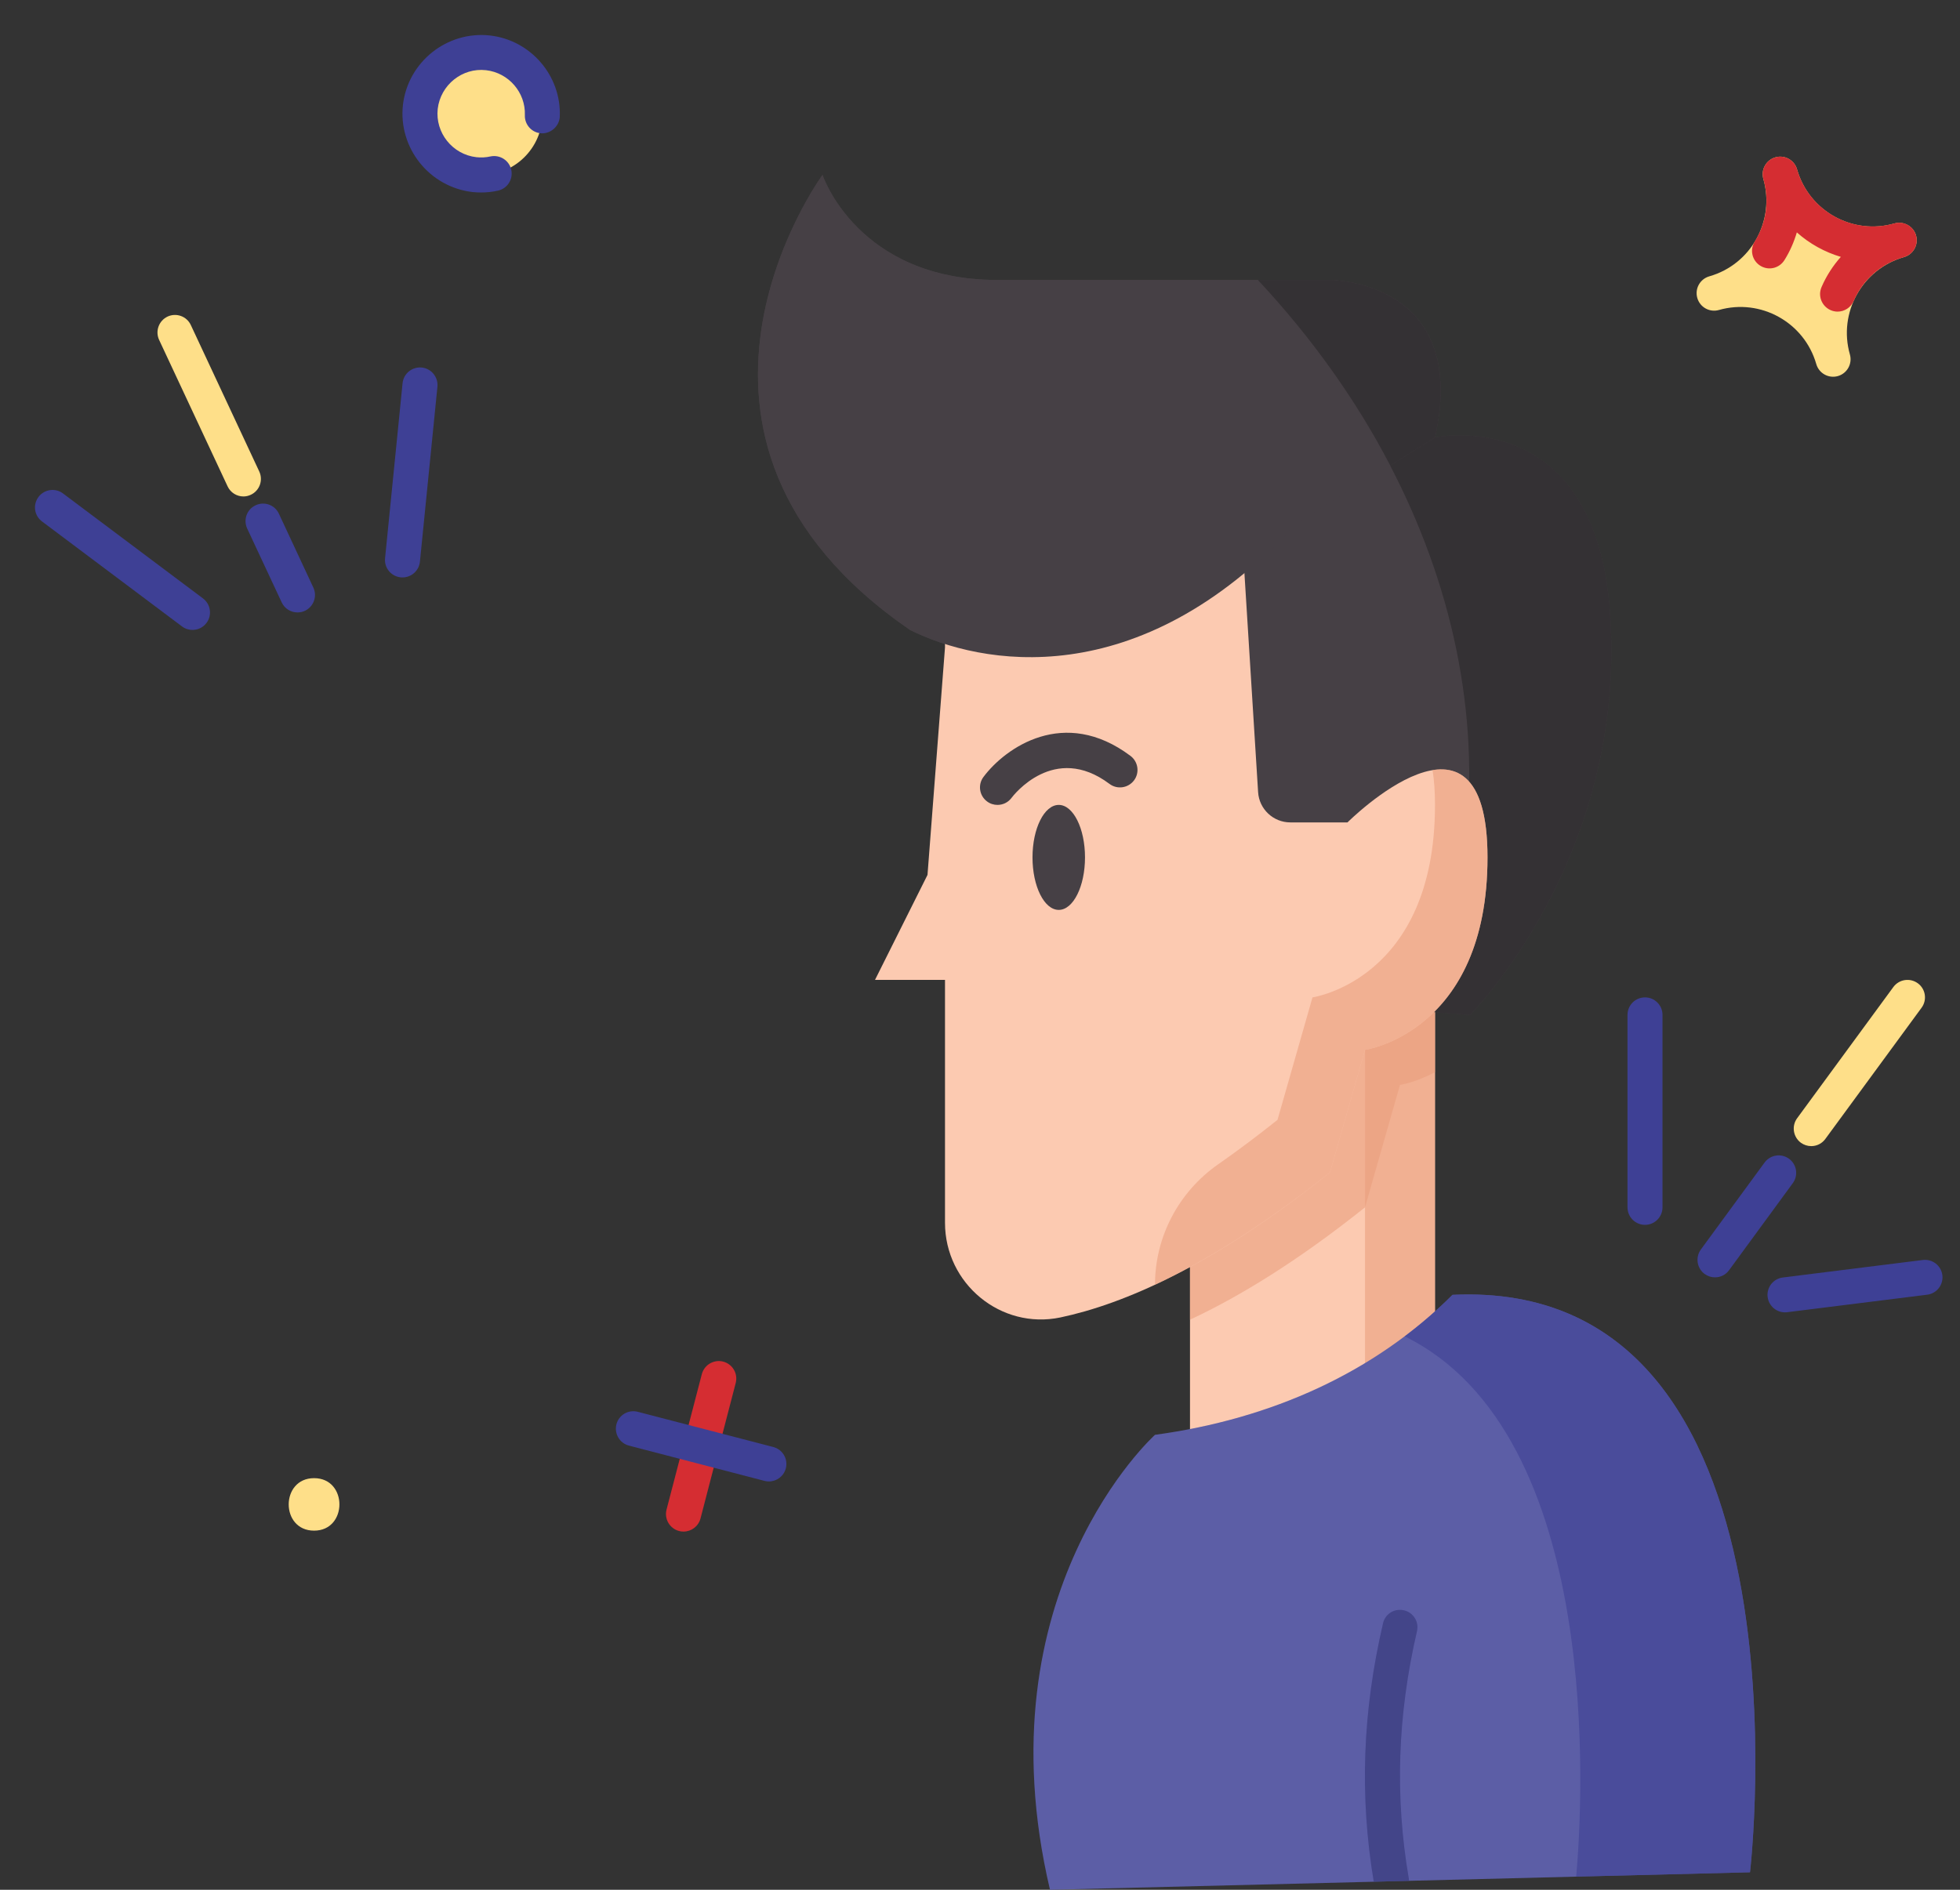 <svg width="28" height="27" viewBox="0 0 28 27" fill="none" xmlns="http://www.w3.org/2000/svg">
<rect x="0" y="0" width="28" height="27" fill="#333333" stroke="none"/>
<path d="M23 8.75C22.786 5.758 20.5 6.25 20.5 6.25C21 4 19 4 19 4C19 4 16.25 4 14.25 4C12.25 4 11.75 2.5 11.75 2.5C11.75 2.5 9 6.25 13 9C14 9.5 16.251 9.936 18.5 7.5C16.587 8.978 16.07 11.104 17.75 14.25L21 14.5C21 14.5 23.25 12.25 23 8.75Z" fill="#464045"/>
<path d="M20.5 12.25V20.5L17 21.25V13L20.5 12.25Z" fill="#FCCAB1"/>
<g opacity="0.6">
<path d="M20.5 12.25V15.318C20.218 15.47 20 15.5 20 15.5L19.5 17.25C18.535 18.02 17.703 18.527 17 18.855V13L20.5 12.25Z" fill="#EA9E7D"/>
</g>
<g opacity="0.6">
<path d="M20.5 12.25V20.5L19.5 20.715V12.465L20.5 12.25Z" fill="#EA9E7D"/>
</g>
<g opacity="0.6">
<path d="M21 14.5L20.273 14.445C21.78 11.068 20.86 7.103 17.97 4C18.59 4 19 4 19 4C19 4 21 4 20.5 6.25C20.5 6.25 22.788 5.758 23 8.75C23.25 12.25 21 14.5 21 14.5Z" fill="#282628"/>
</g>
<path d="M18.5 7.5C18.233 7.79 17.968 8.037 17.703 8.248C17.933 7.982 18.2 7.732 18.5 7.5Z" fill="#464045"/>
<path d="M25 26.75L20.128 26.872L19.625 26.885L15 27C14 22.75 16.5 20.5 16.5 20.5C18.168 20.273 19.64 19.608 20.75 18.5C26 18.25 25 26.75 25 26.75Z" fill="#3E4095"/>
<path d="M25 26.75L20.128 26.872L19.625 26.885L15 27C14 22.75 16.5 20.5 16.5 20.5C18.168 20.273 19.64 19.608 20.75 18.5C26 18.25 25 26.75 25 26.75Z" fill="white" fill-opacity="0.16"/>
<g opacity="0.6">
<path d="M25 26.75L22.517 26.812C22.612 25.753 22.92 20.497 20.067 19.093C20.307 18.913 20.535 18.715 20.75 18.5C26 18.25 25 26.75 25 26.75Z" fill="#3E4095"/>
</g>
<g opacity="0.6">
<path d="M20.242 23.308C19.965 24.508 19.925 25.663 20.125 26.835C20.128 26.848 20.128 26.86 20.128 26.872L19.625 26.885C19.42 25.655 19.465 24.448 19.758 23.192C19.788 23.058 19.922 22.975 20.058 23.008C20.19 23.038 20.275 23.172 20.242 23.308Z" fill="#3E4095"/>
<path d="M20.242 23.308C19.965 24.508 19.925 25.663 20.125 26.835C20.128 26.848 20.128 26.86 20.128 26.872L19.625 26.885C19.42 25.655 19.465 24.448 19.758 23.192C19.788 23.058 19.922 22.975 20.058 23.008C20.19 23.038 20.275 23.172 20.242 23.308Z" fill="black" fill-opacity="0.2"/>
</g>
<path d="M21.25 12.25C21.25 14.75 19.5 15 19.5 15L19 16.75C17.325 18.09 16.047 18.633 15.148 18.823C14.297 19 13.5 18.34 13.5 17.47V14H12.5L13.25 12.5L13.5 9.25V6.5L14 5.75L16.5 5.5L17.75 7.75L17.973 11.318C17.988 11.56 18.19 11.75 18.433 11.75H19.25C19.25 11.75 21.25 9.75 21.25 12.25Z" fill="#FCCAB1"/>
<g opacity="0.6">
<path d="M21.25 12.25C21.25 14.75 19.5 15 19.5 15L19 16.75C18.035 17.52 17.203 18.027 16.5 18.355C16.5 17.668 16.839 17.029 17.402 16.635C17.672 16.447 17.955 16.235 18.25 16L18.75 14.25C18.75 14.25 20.5 14 20.5 11.5C20.5 11.31 20.488 11.145 20.465 11.002C20.883 10.935 21.25 11.18 21.25 12.25Z" fill="#EA9E7D"/>
</g>
<path d="M9.765 21.882C9.744 21.882 9.723 21.88 9.701 21.874C9.568 21.839 9.488 21.703 9.522 21.569L10.026 19.634C10.061 19.5 10.197 19.42 10.331 19.454C10.465 19.489 10.545 19.626 10.51 19.759L10.007 21.695C9.977 21.808 9.876 21.882 9.765 21.882Z" fill="#EC3237"/>
<path d="M9.765 21.882C9.744 21.882 9.723 21.88 9.701 21.874C9.568 21.839 9.488 21.703 9.522 21.569L10.026 19.634C10.061 19.5 10.197 19.42 10.331 19.454C10.465 19.489 10.545 19.626 10.51 19.759L10.007 21.695C9.977 21.808 9.876 21.882 9.765 21.882Z" fill="black" fill-opacity="0.1"/>
<path d="M10.984 21.166C10.963 21.166 10.942 21.164 10.921 21.158L8.985 20.654C8.852 20.62 8.772 20.483 8.806 20.349C8.841 20.216 8.977 20.136 9.111 20.171L11.047 20.674C11.181 20.709 11.261 20.846 11.226 20.979C11.197 21.092 11.095 21.166 10.984 21.166Z" fill="#3E4095"/>
<path d="M7.744 1.723C7.69 2.203 7.257 2.549 6.777 2.495C6.297 2.441 5.951 2.007 6.005 1.527C6.06 1.047 6.493 0.701 6.973 0.756C7.453 0.81 7.799 1.243 7.744 1.723Z" fill="#FEDF89"/>
<path d="M20.5 6.25L19.86 6.65L18.5 7.5C16.253 9.935 14 9.5 13 9C9 6.25 11.75 2.5 11.75 2.5C11.75 2.5 12.25 4 14.25 4H17.97C18.59 4 19 4 19 4C19 4 21 4 20.5 6.25Z" fill="#464045"/>
<path d="M6.874 2.75C6.834 2.75 6.793 2.748 6.752 2.744C6.134 2.673 5.689 2.115 5.756 1.5C5.827 0.885 6.384 0.439 7 0.507C7.582 0.573 8.02 1.082 7.997 1.665C7.992 1.803 7.868 1.91 7.738 1.905C7.6 1.9 7.493 1.783 7.498 1.645C7.51 1.322 7.267 1.04 6.944 1.003C6.603 0.964 6.293 1.214 6.253 1.556C6.216 1.897 6.464 2.207 6.806 2.246C6.873 2.253 6.94 2.25 7.007 2.235C7.142 2.207 7.275 2.292 7.304 2.427C7.333 2.562 7.248 2.695 7.113 2.724C7.033 2.742 6.954 2.75 6.874 2.75Z" fill="#3E4095"/>
<path d="M14.25 11.5C14.197 11.5 14.145 11.484 14.1 11.45C13.989 11.367 13.967 11.21 14.05 11.1C14.361 10.685 15.201 10.088 16.15 10.8C16.26 10.883 16.283 11.04 16.2 11.15C16.117 11.26 15.96 11.283 15.85 11.2C15.058 10.606 14.475 11.367 14.45 11.4C14.401 11.466 14.326 11.5 14.25 11.5Z" fill="#464045"/>
<path d="M15.125 13C15.332 13 15.5 12.664 15.5 12.25C15.5 11.836 15.332 11.5 15.125 11.5C14.918 11.5 14.75 11.836 14.75 12.25C14.75 12.664 14.918 13 15.125 13Z" fill="#464045"/>
<g opacity="0.6">
<path d="M20.5 6.25L19.86 6.65C19.378 5.723 18.745 4.83 17.97 4C18.59 4 19 4 19 4C19 4 21 4 20.5 6.25Z" fill="#282628"/>
</g>
<path d="M24.247 4.257C24.209 4.124 24.286 3.986 24.419 3.948C25.015 3.778 25.361 3.154 25.191 2.557C25.153 2.425 25.23 2.286 25.363 2.248C25.495 2.21 25.634 2.287 25.672 2.42C25.842 3.017 26.466 3.363 27.062 3.193C27.195 3.155 27.334 3.232 27.372 3.364C27.41 3.497 27.332 3.636 27.2 3.673C26.603 3.844 26.257 4.468 26.427 5.064C26.465 5.197 26.388 5.335 26.256 5.373C26.123 5.411 25.985 5.334 25.947 5.202C25.776 4.605 25.152 4.259 24.556 4.429C24.423 4.467 24.285 4.39 24.247 4.257Z" fill="#FEDF89"/>
<path d="M26.251 4.452C26.218 4.452 26.184 4.445 26.152 4.431C26.026 4.376 25.967 4.229 26.022 4.102C26.091 3.942 26.185 3.797 26.298 3.67C26.065 3.601 25.85 3.481 25.669 3.32C25.628 3.458 25.57 3.592 25.492 3.716C25.419 3.833 25.266 3.87 25.148 3.797C25.03 3.724 24.994 3.57 25.067 3.453C25.235 3.182 25.279 2.864 25.191 2.557C25.153 2.424 25.23 2.286 25.363 2.248C25.495 2.21 25.634 2.286 25.672 2.419C25.843 3.016 26.467 3.362 27.062 3.192H27.063C27.196 3.154 27.334 3.231 27.372 3.364C27.41 3.496 27.333 3.635 27.2 3.673C26.875 3.765 26.613 3.994 26.481 4.3C26.44 4.395 26.348 4.452 26.251 4.452Z" fill="#EC3237"/>
<path d="M26.251 4.452C26.218 4.452 26.184 4.445 26.152 4.431C26.026 4.376 25.967 4.229 26.022 4.102C26.091 3.942 26.185 3.797 26.298 3.67C26.065 3.601 25.85 3.481 25.669 3.32C25.628 3.458 25.57 3.592 25.492 3.716C25.419 3.833 25.266 3.87 25.148 3.797C25.03 3.724 24.994 3.57 25.067 3.453C25.235 3.182 25.279 2.864 25.191 2.557C25.153 2.424 25.23 2.286 25.363 2.248C25.495 2.21 25.634 2.286 25.672 2.419C25.843 3.016 26.467 3.362 27.062 3.192H27.063C27.196 3.154 27.334 3.231 27.372 3.364C27.41 3.496 27.333 3.635 27.2 3.673C26.875 3.765 26.613 3.994 26.481 4.3C26.44 4.395 26.348 4.452 26.251 4.452Z" fill="black" fill-opacity="0.1"/>
<path d="M4.25 8.75C4.156 8.75 4.066 8.697 4.024 8.606L3.531 7.551C3.473 7.426 3.526 7.277 3.652 7.219C3.777 7.16 3.926 7.214 3.984 7.339L4.476 8.394C4.535 8.519 4.481 8.668 4.356 8.727C4.322 8.743 4.286 8.75 4.25 8.75Z" fill="#3E4095"/>
<path d="M3.478 7.093C3.383 7.093 3.293 7.039 3.251 6.948L2.273 4.856C2.215 4.731 2.269 4.582 2.394 4.523C2.519 4.465 2.668 4.519 2.726 4.644L3.704 6.737C3.762 6.862 3.708 7.011 3.583 7.069C3.549 7.085 3.513 7.093 3.478 7.093Z" fill="#FEDF89"/>
<path d="M5.75 8.25C5.742 8.25 5.734 8.25 5.725 8.249C5.587 8.235 5.487 8.113 5.501 7.975L5.751 5.475C5.765 5.338 5.886 5.238 6.025 5.251C6.162 5.265 6.262 5.388 6.249 5.525L5.999 8.025C5.986 8.154 5.877 8.25 5.75 8.25Z" fill="#3E4095"/>
<path d="M2.75 9C2.697 9 2.645 8.984 2.6 8.95L0.6 7.45C0.489 7.367 0.467 7.211 0.55 7.1C0.633 6.99 0.79 6.967 0.9 7.05L2.9 8.55C3.01 8.633 3.033 8.79 2.95 8.9C2.901 8.966 2.826 9 2.75 9Z" fill="#3E4095"/>
<path d="M24.5 18.25C24.448 18.25 24.397 18.234 24.352 18.202C24.241 18.12 24.217 17.964 24.298 17.852L25.208 16.61C25.29 16.498 25.447 16.474 25.558 16.556C25.669 16.637 25.693 16.794 25.611 16.905L24.701 18.148C24.653 18.215 24.577 18.25 24.5 18.25Z" fill="#3E4095"/>
<path d="M25.875 16.375C25.823 16.375 25.772 16.359 25.727 16.327C25.616 16.245 25.592 16.088 25.673 15.977L27.048 14.102C27.13 13.991 27.286 13.967 27.398 14.049C27.509 14.13 27.533 14.287 27.451 14.398L26.076 16.273C26.027 16.34 25.952 16.375 25.875 16.375Z" fill="#FEDF89"/>
<path d="M25.5 18.75C25.375 18.75 25.268 18.657 25.252 18.531C25.235 18.394 25.332 18.269 25.469 18.252L27.469 18.002C27.606 17.985 27.731 18.082 27.748 18.219C27.765 18.356 27.668 18.481 27.531 18.498L25.531 18.748C25.52 18.75 25.51 18.75 25.5 18.75Z" fill="#3E4095"/>
<path d="M23.5 17.5C23.362 17.5 23.25 17.388 23.25 17.25V14.5C23.25 14.362 23.362 14.25 23.5 14.25C23.638 14.25 23.75 14.362 23.75 14.5V17.25C23.75 17.388 23.638 17.5 23.5 17.5Z" fill="#3E4095"/>
<path d="M4.487 21.869C4.969 21.869 4.97 21.119 4.487 21.119C4.004 21.119 4.003 21.869 4.487 21.869Z" fill="#FEDF89"/>
</svg>
